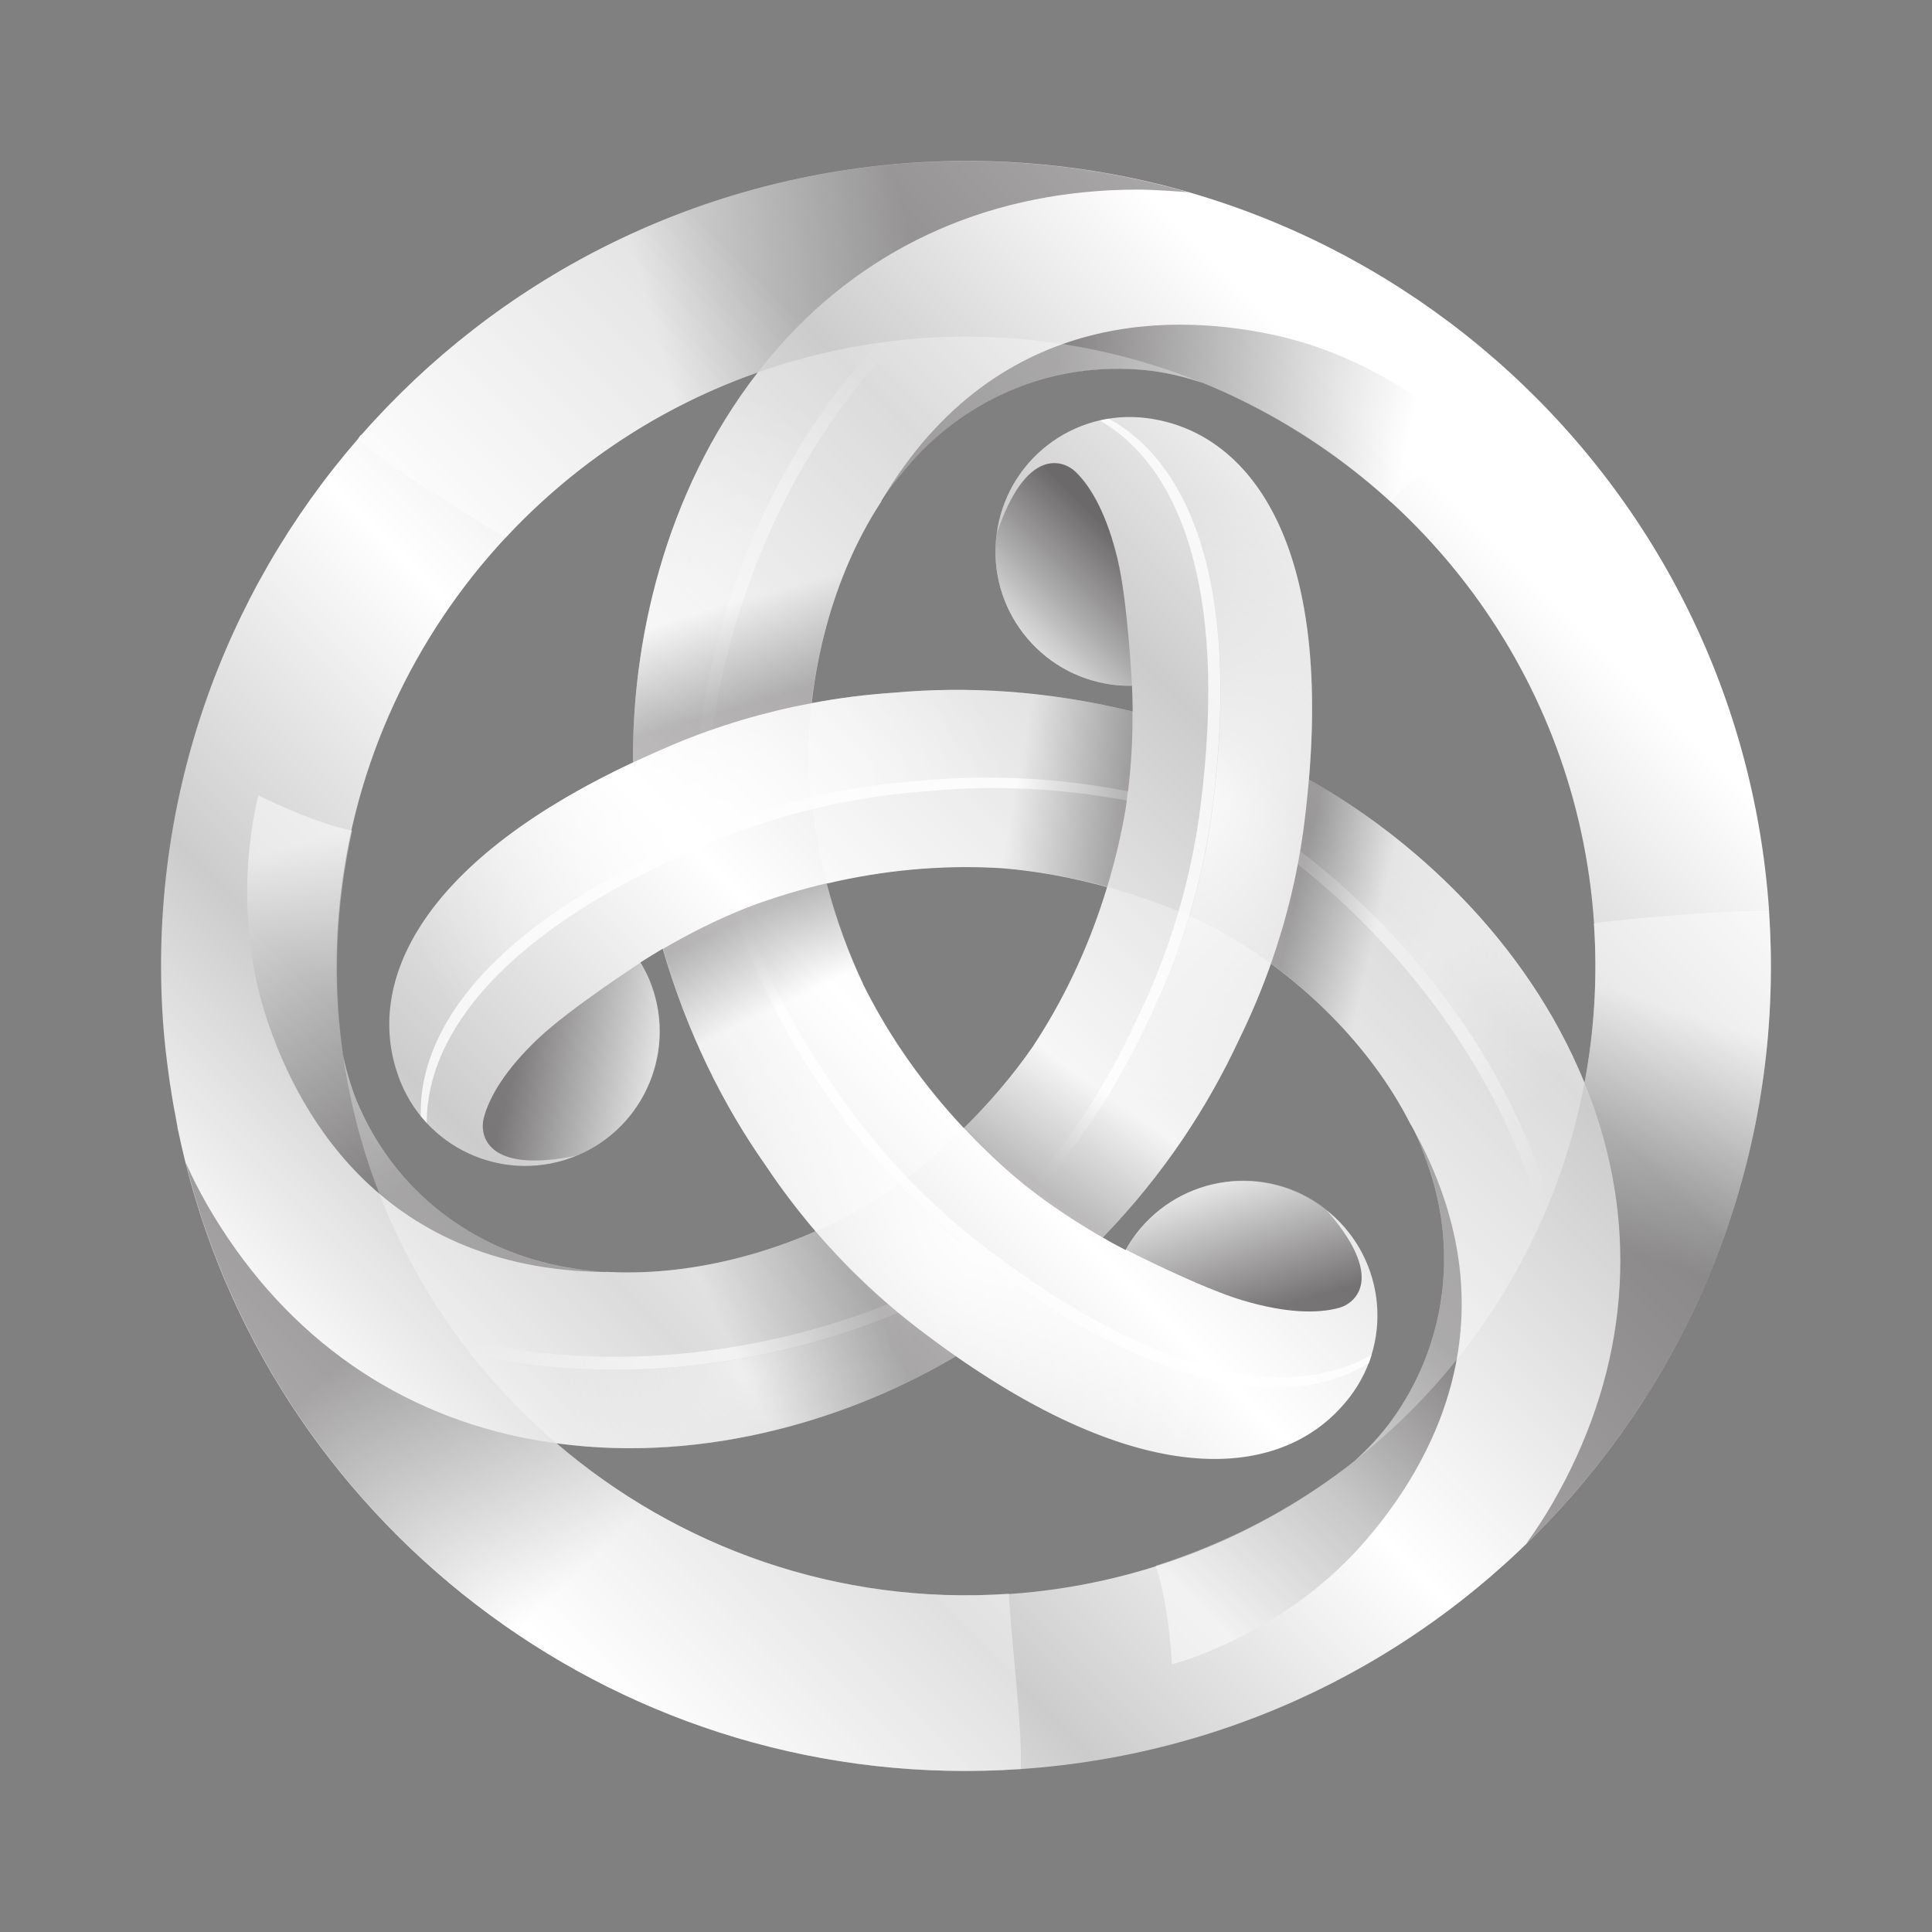 <svg width="24" height="24" viewBox="0 0 24 24" fill="none" xmlns="http://www.w3.org/2000/svg">
<rect x="0" y="0" width="24" height="24" fill="#808080" stroke="none"/>
<path d="M21.977 11.322C21.602 5.812 16.832 1.649 11.323 2.023C8.58 2.21 6.169 3.489 4.487 5.405L4.483 5.401C4.471 5.416 4.46 5.431 4.45 5.449C2.778 7.374 1.838 9.935 2.024 12.679C2.041 12.94 2.074 13.199 2.11 13.454C2.11 13.465 2.114 13.476 2.116 13.488C2.14 13.655 2.171 13.823 2.203 13.988C2.203 13.992 2.203 13.994 2.203 13.998C2.234 14.148 2.268 14.297 2.304 14.443C3.459 19.048 7.775 22.311 12.678 21.976C18.189 21.602 22.35 16.831 21.975 11.321L21.977 11.322ZM19.8 11.471C19.846 12.148 19.804 12.814 19.683 13.452C19.683 13.448 19.681 13.444 19.679 13.44C18.954 11.669 17.519 10.388 16.259 9.682C16.514 6.68 15.496 5.414 14.343 5.209C14.313 5.203 14.28 5.197 14.248 5.194C13.333 5.076 12.496 5.723 12.38 6.638C12.261 7.553 12.908 8.39 13.824 8.506C13.904 8.516 13.982 8.52 14.062 8.518C14.067 8.619 14.069 8.727 14.071 8.839C13.005 8.575 12.008 8.523 11.101 8.605C10.76 8.628 10.421 8.67 10.083 8.735C10.197 7.72 10.578 6.583 11.314 5.749C12.027 4.944 13.087 4.482 14.246 4.6C14.465 4.623 14.699 4.676 14.91 4.746C14.92 4.75 14.929 4.752 14.941 4.756C17.622 5.848 19.593 8.392 19.802 11.469L19.8 11.471ZM12.831 12.999C12.831 12.999 12.831 13.001 12.829 13.003C12.591 13.347 12.305 13.686 11.972 14.015C11.474 13.484 11.072 12.911 10.768 12.32C10.753 12.287 10.736 12.257 10.72 12.226V12.223C10.541 11.844 10.389 11.429 10.271 10.976C10.981 10.809 11.679 10.748 12.343 10.78C12.38 10.782 12.414 10.784 12.448 10.786H12.452C12.868 10.82 13.304 10.896 13.753 11.02C13.542 11.718 13.247 12.352 12.888 12.913C12.868 12.942 12.849 12.972 12.831 13.001V12.999ZM9.415 4.625C9.415 4.625 9.411 4.628 9.409 4.632C8.237 6.145 7.847 8.025 7.864 9.471C5.135 10.752 4.549 12.266 4.949 13.368C4.958 13.398 4.97 13.429 4.983 13.457C5.339 14.308 6.317 14.71 7.168 14.354C8.018 13.998 8.42 13.02 8.064 12.167C8.033 12.093 7.995 12.023 7.955 11.956C8.041 11.901 8.134 11.844 8.233 11.785C8.538 12.841 8.987 13.733 9.512 14.479C9.7 14.761 9.908 15.035 10.13 15.296C9.196 15.705 8.02 15.944 6.928 15.722C5.874 15.507 4.943 14.818 4.468 13.758C4.378 13.556 4.308 13.328 4.262 13.109C4.235 12.919 4.213 12.727 4.199 12.533C3.956 8.952 6.178 5.762 9.411 4.627L9.415 4.625ZM12.532 19.799C10.404 19.944 8.416 19.219 6.913 17.929C8.808 18.188 10.633 17.587 11.875 16.848C14.349 18.572 15.955 18.323 16.708 17.427C16.729 17.402 16.75 17.377 16.769 17.352C17.329 16.618 17.186 15.572 16.453 15.012C15.719 14.453 14.672 14.595 14.113 15.328C14.063 15.393 14.022 15.459 13.983 15.528C13.892 15.482 13.797 15.431 13.7 15.373C14.463 14.582 15.005 13.745 15.39 12.917C15.54 12.611 15.673 12.295 15.787 11.971C16.609 12.576 17.407 13.476 17.759 14.533C18.099 15.552 17.968 16.702 17.287 17.645C17.157 17.824 16.994 18 16.828 18.148C16.826 18.15 16.823 18.152 16.821 18.154C15.63 19.09 14.155 19.691 12.532 19.802V19.799Z" fill="url(#paint0_linear_364_17227)"/>
<path style="mix-blend-mode:overlay" opacity="0.9" d="M14.344 5.209C14.314 5.203 14.281 5.198 14.249 5.194C14.088 5.173 13.928 5.177 13.775 5.201C14.732 5.721 15.429 7.173 15.063 10.033C14.942 10.98 14.66 11.882 14.253 12.708C13.924 13.42 13.475 14.137 12.872 14.828C13.161 15.045 13.442 15.227 13.701 15.374C14.464 14.582 15.007 13.745 15.391 12.917C15.798 12.089 16.08 11.19 16.201 10.242C16.637 6.836 15.566 5.43 14.344 5.211V5.209Z" fill="url(#paint1_radial_364_17227)"/>
<g style="mix-blend-mode:overlay" opacity="0.8">
<path d="M15.061 10.032C15.428 7.172 14.73 5.722 13.773 5.201C13.735 5.207 13.699 5.214 13.663 5.224C14.599 5.762 15.272 7.21 14.911 10.032C14.789 10.98 14.508 11.882 14.1 12.707C13.783 13.395 13.351 14.089 12.778 14.759C12.808 14.782 12.839 14.804 12.869 14.827C13.472 14.136 13.919 13.419 14.251 12.707C14.658 11.88 14.939 10.98 15.061 10.032Z" fill="white"/>
</g>
<path style="mix-blend-mode:overlay" opacity="0.5" d="M11.425 16.519C11.336 16.451 11.248 16.379 11.163 16.308C9.751 16.898 7.795 17.267 5.85 16.816C6.168 17.221 6.524 17.596 6.914 17.931C8.809 18.19 10.634 17.589 11.876 16.85C11.728 16.748 11.579 16.639 11.425 16.521V16.519Z" fill="url(#paint2_radial_364_17227)"/>
<path style="mix-blend-mode:overlay" opacity="0.6" d="M11.162 16.308C11.118 16.272 11.074 16.238 11.033 16.2C9.609 16.768 7.644 17.107 5.705 16.624C5.752 16.689 5.8 16.751 5.849 16.814C7.792 17.265 9.75 16.896 11.162 16.306V16.308Z" fill="url(#paint3_linear_364_17227)"/>
<path style="mix-blend-mode:overlay" opacity="0.9" d="M4.949 13.368C4.959 13.398 4.97 13.429 4.983 13.457C5.046 13.608 5.13 13.743 5.227 13.864C5.198 12.776 6.106 11.446 8.766 10.335C9.647 9.966 10.568 9.76 11.489 9.697C12.269 9.627 13.116 9.657 14.014 9.834C14.058 9.475 14.073 9.14 14.071 8.843C13.004 8.578 12.007 8.527 11.099 8.609C10.18 8.67 9.257 8.877 8.376 9.246C5.208 10.571 4.527 12.203 4.947 13.37L4.949 13.368Z" fill="url(#paint4_radial_364_17227)"/>
<g style="mix-blend-mode:overlay" opacity="0.8">
<path d="M8.766 10.335C6.106 11.448 5.198 12.776 5.227 13.865C5.251 13.893 5.276 13.922 5.301 13.948C5.299 12.868 6.216 11.56 8.84 10.462C9.721 10.093 10.642 9.888 11.563 9.825C12.319 9.756 13.135 9.783 14.001 9.945C14.006 9.907 14.01 9.869 14.014 9.831C13.116 9.654 12.269 9.625 11.489 9.694C10.57 9.755 9.647 9.962 8.766 10.331V10.335Z" fill="white"/>
</g>
<path style="mix-blend-mode:overlay" opacity="0.4" d="M16.203 10.24C16.188 10.352 16.17 10.463 16.151 10.573C17.367 11.502 18.665 13.011 19.247 14.919C19.439 14.442 19.586 13.947 19.681 13.441C18.956 11.669 17.523 10.39 16.264 9.685C16.248 9.863 16.229 10.048 16.205 10.24H16.203Z" fill="url(#paint5_radial_364_17227)"/>
<path style="mix-blend-mode:overlay" opacity="0.5" d="M16.151 10.573C16.142 10.628 16.132 10.683 16.123 10.738C17.325 11.686 18.604 13.218 19.154 15.14C19.186 15.067 19.216 14.993 19.247 14.919C18.666 13.01 17.367 11.499 16.151 10.573Z" fill="url(#paint6_linear_364_17227)"/>
<path style="mix-blend-mode:overlay" opacity="0.9" d="M16.713 17.423C16.734 17.398 16.755 17.374 16.774 17.349C16.873 17.22 16.949 17.079 17.004 16.934C16.075 17.503 14.471 17.381 12.177 15.634C11.417 15.056 10.776 14.361 10.264 13.595C9.813 12.954 9.415 12.206 9.119 11.34C8.786 11.483 8.487 11.635 8.232 11.787C8.536 12.843 8.989 13.734 9.514 14.479C10.028 15.244 10.668 15.941 11.427 16.519C14.157 18.601 15.912 18.375 16.713 17.427V17.423Z" fill="url(#paint7_radial_364_17227)"/>
<g style="mix-blend-mode:overlay" opacity="0.8">
<path d="M12.176 15.634C14.469 17.381 16.075 17.503 17.004 16.934C17.017 16.898 17.029 16.864 17.04 16.828C16.106 17.37 14.515 17.229 12.251 15.505C11.492 14.927 10.85 14.232 10.338 13.465C9.903 12.845 9.516 12.126 9.223 11.294C9.187 11.309 9.153 11.325 9.119 11.338C9.415 12.206 9.813 12.951 10.264 13.593C10.778 14.358 11.417 15.054 12.176 15.633V15.634Z" fill="white"/>
</g>
<path style="mix-blend-mode:overlay" opacity="0.3" d="M8.376 9.241C8.481 9.197 8.586 9.159 8.692 9.119C8.888 7.602 9.546 5.722 10.909 4.265C10.399 4.337 9.897 4.457 9.411 4.628C8.239 6.141 7.849 8.021 7.866 9.467C8.03 9.391 8.197 9.315 8.376 9.241Z" fill="url(#paint8_radial_364_17227)"/>
<path style="mix-blend-mode:overlay" opacity="0.4" d="M8.69 9.119C8.743 9.1 8.795 9.079 8.848 9.062C9.067 7.545 9.755 5.673 11.143 4.236C11.063 4.246 10.985 4.255 10.905 4.267C9.542 5.724 8.884 7.604 8.688 9.121L8.69 9.119Z" fill="url(#paint9_linear_364_17227)"/>
<path style="mix-blend-mode:multiply" opacity="0.4" d="M11.324 2.024C8.58 2.21 6.169 3.489 4.487 5.405C4.474 5.42 4.463 5.433 4.449 5.449C4.777 5.774 5.846 6.413 6.28 6.682C7.132 5.766 8.202 5.051 9.414 4.625C9.499 4.516 9.587 4.408 9.68 4.303C10.81 3.028 12.352 2.355 14.142 2.355C14.342 2.355 14.747 2.387 14.755 2.387C13.67 2.075 12.515 1.944 11.324 2.024Z" fill="url(#paint10_linear_364_17227)"/>
<path style="mix-blend-mode:multiply" opacity="0.4" d="M12.533 19.799C10.405 19.944 8.417 19.219 6.914 17.929C6.773 17.91 6.634 17.887 6.493 17.859C4.825 17.518 3.47 16.519 2.575 14.97C2.476 14.797 2.387 14.622 2.307 14.443C3.462 19.048 7.778 22.311 12.681 21.976C12.702 21.472 12.554 20.3 12.533 19.799Z" fill="url(#paint11_linear_364_17227)"/>
<path style="mix-blend-mode:multiply" opacity="0.4" d="M21.978 11.323C21.672 11.29 20.17 11.41 19.801 11.471C19.847 12.148 19.805 12.814 19.683 13.452C19.735 13.579 19.784 13.709 19.828 13.84C20.366 15.456 20.18 17.128 19.284 18.677C19.186 18.846 19.08 19.008 18.968 19.164C18.966 19.168 18.964 19.17 18.962 19.174C18.962 19.174 18.966 19.17 18.97 19.168C21 17.193 22.183 14.371 21.976 11.323H21.978Z" fill="url(#paint12_linear_364_17227)"/>
<path style="mix-blend-mode:multiply" opacity="0.5" d="M14.245 4.602C14.463 4.625 14.697 4.678 14.909 4.748C14.918 4.752 14.928 4.754 14.939 4.758C15.801 5.11 16.591 5.612 17.272 6.232L17.276 6.236C17.603 5.861 18.235 5.449 18.235 5.449C18.235 5.449 17.268 4.459 15.788 4.153C14.753 3.938 12.416 3.728 10.941 6.236C10.941 6.236 10.947 6.231 10.957 6.223C11.065 6.057 11.181 5.898 11.312 5.751C12.026 4.946 13.086 4.484 14.245 4.602Z" fill="url(#paint13_linear_364_17227)"/>
<path style="mix-blend-mode:multiply" opacity="0.5" d="M17.287 17.642C17.158 17.821 16.994 17.996 16.829 18.144C16.821 18.152 16.814 18.159 16.806 18.165C16.07 18.736 15.24 19.168 14.363 19.448C14.363 19.448 14.359 19.448 14.357 19.45C14.519 19.921 14.559 20.675 14.559 20.675C14.559 20.675 15.9 20.332 16.905 19.204C17.609 18.414 18.958 16.494 17.523 13.966C17.523 13.966 17.523 13.973 17.527 13.985C17.615 14.162 17.696 14.342 17.759 14.529C18.1 15.549 17.969 16.698 17.287 17.642Z" fill="url(#paint14_linear_364_17227)"/>
<path style="mix-blend-mode:multiply" opacity="0.5" d="M4.474 13.76C4.384 13.558 4.314 13.33 4.268 13.111C4.266 13.101 4.263 13.09 4.261 13.081C4.133 12.158 4.175 11.223 4.373 10.323V10.318C3.884 10.221 3.21 9.88 3.21 9.88C3.21 9.88 2.837 11.212 3.311 12.647C3.642 13.652 4.63 15.779 7.539 15.802C7.539 15.802 7.532 15.8 7.52 15.796C7.322 15.784 7.126 15.764 6.932 15.724C5.878 15.509 4.948 14.82 4.472 13.76H4.474Z" fill="url(#paint15_linear_364_17227)"/>
<path style="mix-blend-mode:multiply" opacity="0.6" d="M13.824 8.506C13.904 8.516 13.982 8.52 14.062 8.518C14.062 8.518 14.01 7.479 13.883 6.946C13.755 6.413 13.567 6.059 13.36 5.86C13.211 5.717 12.745 5.538 12.38 6.636C12.262 7.551 12.909 8.388 13.824 8.505V8.506Z" fill="url(#paint16_linear_364_17227)"/>
<path style="mix-blend-mode:multiply" opacity="0.5" d="M8.067 12.169C8.036 12.095 7.998 12.025 7.958 11.958C7.958 11.958 7.085 12.523 6.687 12.9C6.289 13.277 6.078 13.617 6.008 13.895C5.958 14.095 6.036 14.59 7.17 14.354C8.021 13.998 8.423 13.02 8.067 12.168V12.169Z" fill="url(#paint17_linear_364_17227)"/>
<path style="mix-blend-mode:multiply" opacity="0.6" d="M14.115 15.324C14.066 15.389 14.024 15.456 13.986 15.524C13.986 15.524 14.912 15.998 15.438 16.154C15.963 16.31 16.362 16.323 16.64 16.245C16.838 16.188 17.226 15.872 16.457 15.008C15.723 14.449 14.677 14.592 14.117 15.324H14.115Z" fill="url(#paint18_linear_364_17227)"/>
<path style="mix-blend-mode:multiply" opacity="0.3" d="M13.755 11.016C13.544 11.714 13.249 12.348 12.889 12.909C12.87 12.938 12.851 12.969 12.832 12.997C12.832 12.997 12.832 12.999 12.83 13.001C12.593 13.345 12.307 13.684 11.974 14.013C12.203 14.257 12.45 14.493 12.722 14.715C13.062 14.986 13.398 15.2 13.7 15.374C14.463 14.582 15.005 13.745 15.39 12.917C15.54 12.611 15.673 12.295 15.787 11.971C15.435 11.713 15.079 11.507 14.75 11.366C14.412 11.222 14.079 11.107 13.755 11.018V11.016Z" fill="url(#paint19_linear_364_17227)"/>
<path style="mix-blend-mode:multiply" opacity="0.3" d="M6.913 17.929C8.808 18.188 10.633 17.587 11.875 16.848C11.727 16.746 11.579 16.637 11.424 16.519C10.945 16.154 10.513 15.743 10.13 15.296C9.196 15.705 8.02 15.944 6.928 15.722C5.874 15.507 4.943 14.818 4.468 13.758C4.378 13.556 4.308 13.328 4.262 13.109C4.538 15.043 5.512 16.73 6.911 17.931L6.913 17.929Z" fill="url(#paint20_linear_364_17227)"/>
<path style="mix-blend-mode:multiply" opacity="0.3" d="M11.974 14.011C11.475 13.48 11.074 12.908 10.769 12.316C10.754 12.283 10.737 12.253 10.722 12.223V12.219C10.543 11.84 10.391 11.425 10.273 10.972C9.947 11.049 9.62 11.146 9.293 11.269C8.889 11.429 8.536 11.612 8.237 11.787C8.541 12.843 8.99 13.735 9.516 14.481C9.704 14.763 9.911 15.037 10.134 15.297C10.536 15.123 10.891 14.917 11.178 14.702C11.473 14.481 11.738 14.251 11.976 14.015L11.974 14.011Z" fill="url(#paint21_linear_364_17227)"/>
<path style="mix-blend-mode:multiply" opacity="0.3" d="M9.409 4.632C8.237 6.145 7.847 8.025 7.864 9.471C8.028 9.395 8.197 9.319 8.376 9.243C8.932 9.011 9.503 8.843 10.081 8.735C10.195 7.72 10.576 6.583 11.312 5.749C12.026 4.944 13.086 4.482 14.244 4.6C14.463 4.623 14.697 4.676 14.909 4.746C14.918 4.75 14.928 4.752 14.939 4.756C13.873 4.322 12.695 4.117 11.472 4.2C10.753 4.25 10.064 4.396 9.415 4.625C9.415 4.625 9.411 4.628 9.409 4.632Z" fill="url(#paint22_linear_364_17227)"/>
<path style="mix-blend-mode:multiply" opacity="0.3" d="M19.679 13.441C18.954 11.669 17.519 10.388 16.26 9.682C16.244 9.861 16.225 10.048 16.201 10.24C16.124 10.837 15.984 11.416 15.788 11.97C16.61 12.575 17.407 13.475 17.759 14.531C18.1 15.551 17.968 16.7 17.287 17.644C17.158 17.823 16.994 17.998 16.828 18.146C16.826 18.148 16.823 18.15 16.821 18.152C18.29 16.999 19.327 15.336 19.683 13.452C19.683 13.448 19.681 13.444 19.679 13.441Z" fill="url(#paint23_linear_364_17227)"/>
<path style="mix-blend-mode:multiply" opacity="0.3" d="M10.076 9.937C10.119 10.303 10.188 10.647 10.272 10.973C10.981 10.805 11.68 10.744 12.344 10.777C12.38 10.778 12.414 10.78 12.448 10.782H12.452C12.869 10.816 13.305 10.893 13.754 11.016C13.851 10.697 13.931 10.366 13.988 10.017C14.051 9.585 14.072 9.188 14.068 8.84C13.002 8.575 12.005 8.524 11.097 8.605C10.757 8.628 10.418 8.67 10.079 8.735C10.03 9.171 10.03 9.582 10.074 9.937H10.076Z" fill="url(#paint24_linear_364_17227)"/>
<defs>
<linearGradient id="paint0_linear_364_17227" x1="5.177" y1="18.825" x2="17.928" y2="6.075" gradientUnits="userSpaceOnUse">
<stop stop-color="white"/>
<stop offset="0.21" stop-color="#CCCCCC"/>
<stop offset="0.46" stop-color="white"/>
<stop offset="0.77" stop-color="#CCCCCC"/>
<stop offset="1" stop-color="white"/>
</linearGradient>
<radialGradient id="paint1_radial_364_17227" cx="0" cy="0" r="1" gradientUnits="userSpaceOnUse" gradientTransform="translate(14.852 9.976) scale(3.802)">
<stop stop-color="white"/>
<stop offset="1" stop-color="white" stop-opacity="0"/>
</radialGradient>
<radialGradient id="paint2_radial_364_17227" cx="0" cy="0" r="1" gradientUnits="userSpaceOnUse" gradientTransform="translate(9.233 17.029) scale(2.213 2.213)">
<stop stop-color="white"/>
<stop offset="1" stop-color="white" stop-opacity="0"/>
</radialGradient>
<linearGradient id="paint3_linear_364_17227" x1="5.912" y1="16.656" x2="8.045" y2="16.626" gradientUnits="userSpaceOnUse">
<stop stop-color="white" stop-opacity="0"/>
<stop offset="1" stop-color="white"/>
</linearGradient>
<radialGradient id="paint4_radial_364_17227" cx="0" cy="0" r="1" gradientUnits="userSpaceOnUse" gradientTransform="translate(8.825 10.544) rotate(-120) scale(3.802)">
<stop stop-color="white"/>
<stop offset="1" stop-color="white" stop-opacity="0"/>
</radialGradient>
<radialGradient id="paint5_radial_364_17227" cx="0" cy="0" r="1" gradientUnits="userSpaceOnUse" gradientTransform="translate(17.744 11.884) rotate(-120) scale(2.213)">
<stop stop-color="white"/>
<stop offset="1" stop-color="white" stop-opacity="0"/>
</radialGradient>
<linearGradient id="paint6_linear_364_17227" x1="19.079" y1="14.947" x2="17.986" y2="13.115" gradientUnits="userSpaceOnUse">
<stop stop-color="white" stop-opacity="0"/>
<stop offset="1" stop-color="white"/>
</linearGradient>
<radialGradient id="paint7_radial_364_17227" cx="0" cy="0" r="1" gradientUnits="userSpaceOnUse" gradientTransform="translate(12.15 15.305) rotate(120) scale(3.802)">
<stop stop-color="white"/>
<stop offset="1" stop-color="white" stop-opacity="0"/>
</radialGradient>
<radialGradient id="paint8_radial_364_17227" cx="0" cy="0" r="1" gradientUnits="userSpaceOnUse" gradientTransform="translate(9.031 7.088) rotate(120) scale(2.213)">
<stop stop-color="white"/>
<stop offset="1" stop-color="white" stop-opacity="0"/>
</radialGradient>
<linearGradient id="paint9_linear_364_17227" x1="11.013" y1="4.399" x2="9.973" y2="6.262" gradientUnits="userSpaceOnUse">
<stop stop-color="white" stop-opacity="0"/>
<stop offset="1" stop-color="white"/>
</linearGradient>
<linearGradient id="paint10_linear_364_17227" x1="11.478" y1="3.453" x2="8.221" y2="4.4" gradientUnits="userSpaceOnUse">
<stop stop-color="#231F20"/>
<stop offset="1" stop-color="white"/>
</linearGradient>
<linearGradient id="paint11_linear_364_17227" x1="5.321" y1="15.878" x2="8.046" y2="18.721" gradientUnits="userSpaceOnUse">
<stop stop-color="#231F20"/>
<stop offset="1" stop-color="white"/>
</linearGradient>
<linearGradient id="paint12_linear_364_17227" x1="19.944" y1="15.448" x2="20.893" y2="12.567" gradientUnits="userSpaceOnUse">
<stop stop-color="#231F20"/>
<stop offset="1" stop-color="white"/>
</linearGradient>
<linearGradient id="paint13_linear_364_17227" x1="12.962" y1="5.1" x2="17.329" y2="6.101" gradientUnits="userSpaceOnUse">
<stop stop-color="#231F20"/>
<stop offset="1" stop-color="white"/>
</linearGradient>
<linearGradient id="paint14_linear_364_17227" x1="17.497" y1="16.282" x2="14.446" y2="19.564" gradientUnits="userSpaceOnUse">
<stop stop-color="#231F20"/>
<stop offset="1" stop-color="white"/>
</linearGradient>
<linearGradient id="paint15_linear_364_17227" x1="5.548" y1="14.62" x2="4.229" y2="10.337" gradientUnits="userSpaceOnUse">
<stop stop-color="#231F20"/>
<stop offset="1" stop-color="white"/>
</linearGradient>
<linearGradient id="paint16_linear_364_17227" x1="13.917" y1="6.712" x2="12.534" y2="8.094" gradientUnits="userSpaceOnUse">
<stop stop-color="#231F20"/>
<stop offset="1" stop-color="white"/>
</linearGradient>
<linearGradient id="paint17_linear_364_17227" x1="6.465" y1="12.986" x2="8.354" y2="13.491" gradientUnits="userSpaceOnUse">
<stop stop-color="#231F20"/>
<stop offset="1" stop-color="white"/>
</linearGradient>
<linearGradient id="paint18_linear_364_17227" x1="15.623" y1="16.302" x2="15.118" y2="14.414" gradientUnits="userSpaceOnUse">
<stop stop-color="#231F20"/>
<stop offset="1" stop-color="white"/>
</linearGradient>
<linearGradient id="paint19_linear_364_17227" x1="12.749" y1="14.624" x2="13.578" y2="13.478" gradientUnits="userSpaceOnUse">
<stop stop-color="#231F20"/>
<stop offset="1" stop-color="white"/>
</linearGradient>
<linearGradient id="paint20_linear_364_17227" x1="9.894" y1="14.127" x2="8.235" y2="14.917" gradientUnits="userSpaceOnUse">
<stop stop-color="#231F20"/>
<stop offset="1" stop-color="white"/>
</linearGradient>
<linearGradient id="paint21_linear_364_17227" x1="9.291" y1="11.368" x2="9.805" y2="12.434" gradientUnits="userSpaceOnUse">
<stop stop-color="#231F20"/>
<stop offset="1" stop-color="white"/>
</linearGradient>
<linearGradient id="paint22_linear_364_17227" x1="11.68" y1="8.074" x2="11.325" y2="6.851" gradientUnits="userSpaceOnUse">
<stop stop-color="#231F20"/>
<stop offset="1" stop-color="white"/>
</linearGradient>
<linearGradient id="paint23_linear_364_17227" x1="15.51" y1="13.678" x2="16.537" y2="13.916" gradientUnits="userSpaceOnUse">
<stop stop-color="#231F20"/>
<stop offset="1" stop-color="white"/>
</linearGradient>
<linearGradient id="paint24_linear_364_17227" x1="13.9" y1="10.211" x2="12.597" y2="9.974" gradientUnits="userSpaceOnUse">
<stop stop-color="#231F20"/>
<stop offset="1" stop-color="white"/>
</linearGradient>
</defs>
</svg>
